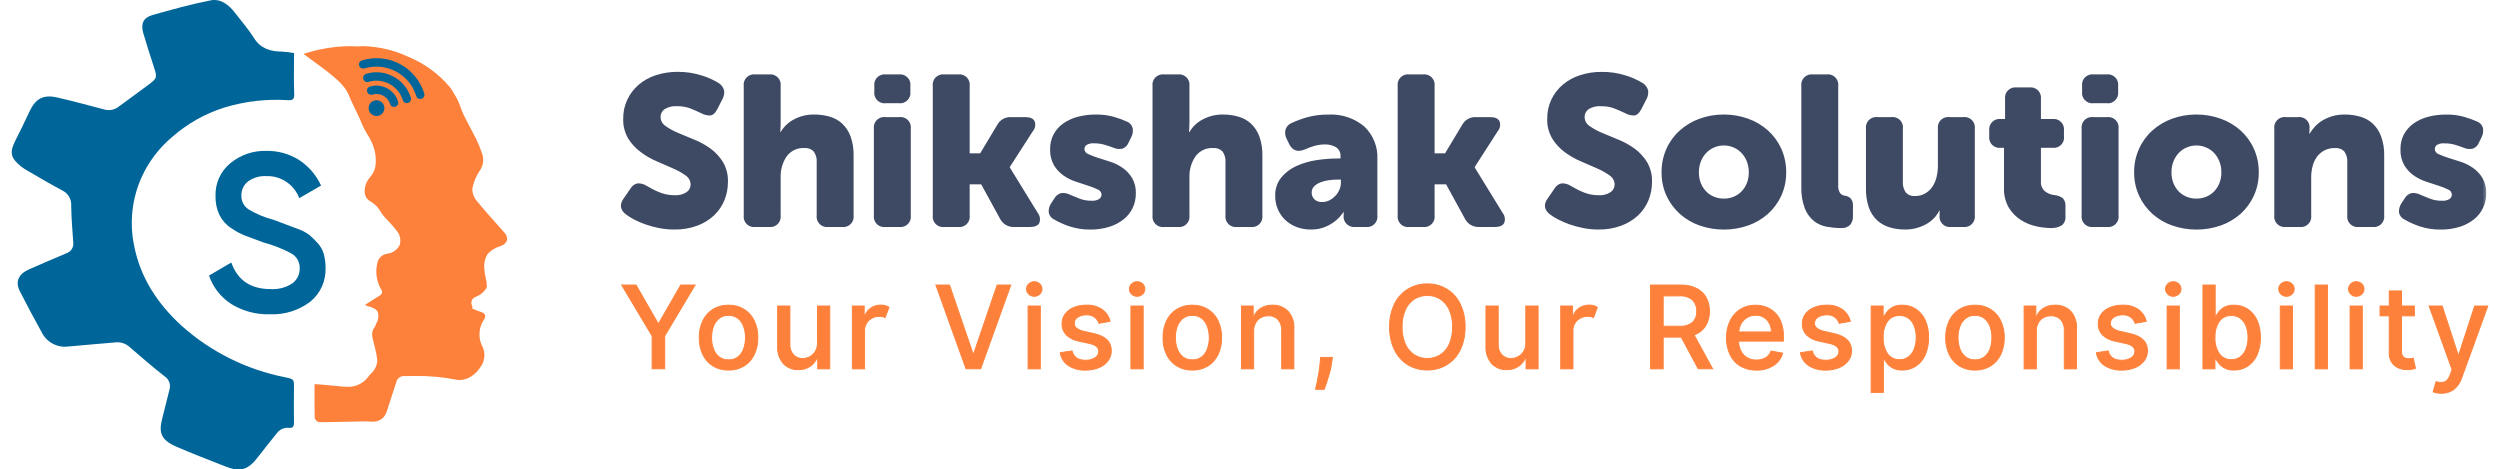 <?xml version="1.0" encoding="UTF-8"?>
<svg xmlns="http://www.w3.org/2000/svg" xmlns:xlink="http://www.w3.org/1999/xlink" width="213px" height="40px" viewBox="0 0 211 40" version="1.1">
<defs>
<filter id="alpha" filterUnits="objectBoundingBox" x="0%" y="0%" width="100%" height="100%">
  <feColorMatrix type="matrix" in="SourceGraphic" values="0 0 0 0 1 0 0 0 0 1 0 0 0 0 1 0 0 0 1 0"/>
</filter>
<mask id="mask0">
  <g filter="url(#alpha)">
<rect x="0" y="0" width="211" height="40" style="fill:rgb(0%,0%,0%);fill-opacity:0.91;stroke:none;"/>
  </g>
</mask>
<clipPath id="clip1">
  <rect x="0" y="0" width="211" height="40"/>
</clipPath>
<g id="surface5" clip-path="url(#clip1)">
<path style=" stroke:none;fill-rule:nonzero;fill:rgb(16.863%,21.569%,33.333%);fill-opacity:1;" d="M 52.332 18.266 C 52.238 18.195 52.152 18.113 52.078 18.02 C 52.004 17.93 51.953 17.824 51.922 17.711 C 51.891 17.59 51.891 17.461 51.922 17.34 C 51.969 17.176 52.047 17.02 52.148 16.887 L 52.715 16.07 C 52.84 15.84 53.059 15.68 53.312 15.625 C 53.59 15.609 53.863 15.68 54.094 15.832 L 54.484 16.051 C 54.637 16.137 54.812 16.223 55.012 16.312 C 55.227 16.41 55.449 16.484 55.676 16.543 C 55.934 16.605 56.195 16.633 56.457 16.633 C 56.828 16.66 57.195 16.57 57.504 16.367 C 57.715 16.223 57.84 15.98 57.84 15.723 C 57.836 15.41 57.676 15.121 57.414 14.949 C 57.082 14.711 56.727 14.512 56.348 14.352 C 55.926 14.164 55.465 13.961 54.969 13.75 C 54.477 13.543 54.016 13.277 53.59 12.957 C 53.164 12.645 52.805 12.25 52.523 11.805 C 52.223 11.289 52.074 10.699 52.098 10.105 C 52.09 9.543 52.211 8.984 52.453 8.477 C 52.684 7.992 53.016 7.559 53.426 7.211 C 53.855 6.848 54.355 6.574 54.895 6.402 C 55.488 6.211 56.109 6.117 56.73 6.121 C 57.441 6.113 58.145 6.223 58.82 6.441 C 59.32 6.59 59.797 6.809 60.242 7.086 C 60.469 7.227 60.633 7.453 60.695 7.715 C 60.727 7.969 60.676 8.227 60.551 8.449 L 60.113 9.301 C 59.93 9.652 59.723 9.832 59.484 9.84 C 59.23 9.84 58.977 9.773 58.75 9.648 C 58.449 9.504 58.137 9.367 57.816 9.238 C 57.457 9.105 57.078 9.043 56.699 9.047 C 56.316 9.016 55.934 9.105 55.605 9.312 C 55.402 9.465 55.281 9.703 55.281 9.957 C 55.281 10.273 55.441 10.566 55.707 10.738 C 56.039 10.973 56.395 11.168 56.766 11.32 C 57.191 11.504 57.652 11.695 58.148 11.895 C 58.641 12.09 59.102 12.348 59.531 12.656 C 59.957 12.965 60.316 13.355 60.594 13.801 C 60.895 14.316 61.043 14.906 61.02 15.5 C 61.023 16.035 60.922 16.562 60.723 17.055 C 60.523 17.543 60.223 17.984 59.84 18.348 C 59.426 18.734 58.938 19.035 58.402 19.23 C 57.781 19.457 57.121 19.566 56.461 19.555 C 56.016 19.559 55.574 19.516 55.141 19.43 C 54.746 19.352 54.355 19.246 53.977 19.113 C 53.645 18.996 53.324 18.859 53.012 18.695 C 52.773 18.57 52.547 18.43 52.332 18.266 Z M 62.367 7.34 C 62.328 7.066 62.418 6.785 62.617 6.59 C 62.812 6.395 63.09 6.301 63.367 6.34 L 64.512 6.34 C 64.785 6.301 65.066 6.395 65.262 6.59 C 65.457 6.785 65.551 7.066 65.512 7.34 L 65.512 10.449 C 65.512 10.57 65.508 10.68 65.504 10.777 C 65.496 10.871 65.492 10.957 65.492 11.031 C 65.48 11.102 65.477 11.176 65.477 11.25 L 65.512 11.25 C 65.785 10.781 66.191 10.402 66.676 10.156 C 67.195 9.887 67.777 9.75 68.363 9.758 C 68.812 9.754 69.262 9.816 69.691 9.938 C 70.086 10.051 70.453 10.254 70.754 10.531 C 71.07 10.832 71.312 11.203 71.465 11.613 C 71.652 12.145 71.742 12.703 71.727 13.266 L 71.727 18.34 C 71.766 18.613 71.676 18.891 71.477 19.09 C 71.281 19.285 71.004 19.379 70.727 19.34 L 69.582 19.34 C 69.309 19.379 69.031 19.285 68.832 19.09 C 68.637 18.891 68.543 18.613 68.582 18.34 L 68.582 13.848 C 68.613 13.512 68.523 13.18 68.328 12.902 C 68.125 12.695 67.836 12.59 67.547 12.613 C 66.949 12.574 66.371 12.844 66.02 13.328 C 65.664 13.859 65.488 14.484 65.512 15.121 L 65.512 18.34 C 65.551 18.613 65.457 18.891 65.262 19.09 C 65.062 19.285 64.785 19.379 64.512 19.34 L 63.367 19.34 C 63.09 19.379 62.812 19.285 62.617 19.09 C 62.418 18.891 62.328 18.613 62.367 18.34 Z M 74.492 8.793 C 74.215 8.836 73.938 8.742 73.742 8.543 C 73.543 8.348 73.453 8.07 73.492 7.793 L 73.492 7.34 C 73.453 7.066 73.543 6.785 73.742 6.59 C 73.938 6.395 74.215 6.301 74.492 6.34 L 75.562 6.34 C 75.84 6.301 76.117 6.395 76.312 6.59 C 76.512 6.785 76.602 7.066 76.562 7.34 L 76.562 7.793 C 76.602 8.07 76.512 8.348 76.312 8.543 C 76.117 8.742 75.84 8.836 75.562 8.793 Z M 73.453 10.977 C 73.414 10.699 73.508 10.422 73.703 10.227 C 73.902 10.031 74.18 9.938 74.453 9.977 L 75.602 9.977 C 75.875 9.938 76.152 10.031 76.352 10.227 C 76.547 10.422 76.641 10.699 76.598 10.977 L 76.598 18.34 C 76.641 18.613 76.547 18.891 76.352 19.09 C 76.152 19.285 75.875 19.379 75.602 19.34 L 74.453 19.34 C 74.18 19.379 73.902 19.285 73.703 19.09 C 73.508 18.891 73.414 18.613 73.453 18.34 Z M 78.473 7.34 C 78.434 7.066 78.523 6.785 78.723 6.59 C 78.918 6.395 79.195 6.301 79.473 6.34 L 80.617 6.34 C 80.891 6.301 81.172 6.395 81.367 6.59 C 81.562 6.785 81.656 7.066 81.617 7.34 L 81.617 13.066 L 82.508 13.066 L 83.961 10.648 C 84.191 10.215 84.652 9.949 85.145 9.977 L 86.344 9.977 C 86.758 9.977 87.023 10.09 87.145 10.32 C 87.258 10.609 87.203 10.941 87 11.176 L 85.035 14.23 L 85.035 14.266 L 87.418 18.141 C 87.609 18.383 87.66 18.711 87.547 19.004 C 87.426 19.227 87.156 19.34 86.746 19.34 L 85.383 19.34 C 84.883 19.352 84.422 19.078 84.199 18.629 L 82.598 15.703 L 81.617 15.703 L 81.617 18.34 C 81.656 18.613 81.562 18.891 81.367 19.09 C 81.168 19.285 80.891 19.379 80.617 19.34 L 79.473 19.34 C 79.195 19.379 78.918 19.285 78.723 19.09 C 78.523 18.891 78.434 18.613 78.473 18.34 Z M 88.816 18.703 C 88.57 18.59 88.398 18.367 88.352 18.102 C 88.328 17.824 88.402 17.551 88.559 17.32 L 88.832 16.902 C 88.961 16.676 89.172 16.512 89.422 16.449 C 89.699 16.422 89.973 16.48 90.215 16.613 C 90.445 16.707 90.703 16.816 90.996 16.93 C 91.316 17.051 91.656 17.109 91.996 17.102 C 92.227 17.125 92.461 17.07 92.66 16.949 C 92.777 16.863 92.848 16.727 92.852 16.578 C 92.84 16.379 92.711 16.207 92.523 16.141 C 92.262 16.016 91.992 15.91 91.715 15.824 C 91.395 15.719 91.043 15.605 90.66 15.477 C 90.285 15.355 89.93 15.176 89.605 14.949 C 89.277 14.719 89.004 14.422 88.797 14.078 C 88.566 13.664 88.453 13.195 88.469 12.723 C 88.461 12.277 88.562 11.836 88.77 11.441 C 88.969 11.07 89.25 10.754 89.598 10.512 C 89.973 10.254 90.391 10.062 90.832 9.949 C 91.332 9.82 91.844 9.754 92.359 9.758 C 92.883 9.75 93.406 9.816 93.914 9.957 C 94.289 10.066 94.656 10.199 95.012 10.359 C 95.258 10.453 95.441 10.664 95.504 10.922 C 95.547 11.188 95.504 11.465 95.375 11.703 L 95.156 12.141 C 95.07 12.387 94.875 12.578 94.629 12.668 C 94.359 12.723 94.082 12.691 93.832 12.574 C 93.613 12.492 93.371 12.41 93.102 12.332 C 92.82 12.25 92.523 12.211 92.23 12.211 C 91.996 12.188 91.762 12.238 91.559 12.359 C 91.453 12.441 91.395 12.57 91.395 12.703 C 91.402 12.898 91.535 13.07 91.723 13.129 C 91.984 13.25 92.254 13.355 92.531 13.441 C 92.852 13.543 93.203 13.656 93.586 13.777 C 93.961 13.895 94.316 14.07 94.637 14.293 C 94.961 14.52 95.238 14.812 95.445 15.148 C 95.68 15.555 95.793 16.016 95.773 16.484 C 95.777 16.906 95.688 17.32 95.512 17.703 C 95.332 18.082 95.07 18.414 94.746 18.676 C 94.383 18.965 93.973 19.184 93.527 19.32 C 93.008 19.484 92.465 19.562 91.918 19.559 C 91.297 19.57 90.676 19.473 90.082 19.273 C 89.645 19.125 89.219 18.934 88.816 18.703 Z M 97.195 7.34 C 97.156 7.066 97.246 6.785 97.445 6.59 C 97.641 6.395 97.918 6.301 98.195 6.34 L 99.34 6.34 C 99.613 6.301 99.891 6.395 100.09 6.59 C 100.285 6.785 100.379 7.066 100.34 7.34 L 100.34 10.449 C 100.34 10.57 100.336 10.68 100.328 10.777 C 100.324 10.871 100.32 10.957 100.32 11.031 C 100.309 11.102 100.305 11.176 100.301 11.25 L 100.34 11.25 C 100.613 10.781 101.016 10.402 101.504 10.16 C 102.023 9.887 102.605 9.75 103.191 9.758 C 103.641 9.754 104.09 9.816 104.52 9.941 C 104.914 10.051 105.277 10.254 105.582 10.531 C 105.898 10.832 106.141 11.203 106.293 11.613 C 106.48 12.145 106.57 12.703 106.555 13.266 L 106.555 18.34 C 106.594 18.613 106.504 18.891 106.305 19.09 C 106.109 19.285 105.832 19.379 105.555 19.34 L 104.41 19.34 C 104.137 19.379 103.855 19.285 103.66 19.09 C 103.465 18.891 103.371 18.613 103.41 18.34 L 103.41 13.848 C 103.441 13.512 103.352 13.18 103.156 12.902 C 102.953 12.695 102.664 12.59 102.375 12.613 C 101.777 12.574 101.199 12.844 100.848 13.332 C 100.496 13.859 100.316 14.484 100.34 15.121 L 100.34 18.34 C 100.379 18.613 100.285 18.891 100.09 19.09 C 99.895 19.285 99.617 19.379 99.34 19.34 L 98.195 19.34 C 97.922 19.379 97.645 19.285 97.445 19.09 C 97.25 18.891 97.156 18.613 97.195 18.34 Z M 107.648 16.703 C 107.625 16.141 107.801 15.586 108.148 15.141 C 108.492 14.719 108.93 14.383 109.43 14.156 C 109.973 13.91 110.547 13.738 111.137 13.648 C 111.73 13.555 112.332 13.504 112.938 13.504 L 113.211 13.504 L 113.211 13.34 C 113.242 13.016 113.086 12.703 112.809 12.531 C 112.523 12.375 112.207 12.297 111.883 12.305 C 111.582 12.305 111.281 12.348 110.992 12.43 C 110.719 12.512 110.449 12.605 110.191 12.723 C 109.574 12.988 109.125 12.844 108.844 12.285 L 108.625 11.832 C 108.5 11.594 108.461 11.32 108.52 11.059 C 108.594 10.805 108.781 10.594 109.027 10.488 C 109.457 10.289 109.898 10.125 110.352 9.996 C 110.945 9.832 111.559 9.754 112.172 9.762 C 113.281 9.699 114.375 10.059 115.23 10.77 C 116 11.496 116.41 12.523 116.352 13.578 L 116.352 18.34 C 116.391 18.613 116.297 18.891 116.102 19.09 C 115.902 19.285 115.625 19.379 115.352 19.34 L 114.48 19.34 C 114.203 19.375 113.922 19.277 113.727 19.078 C 113.527 18.879 113.438 18.598 113.48 18.32 L 113.48 18.121 C 113.48 18.102 113.484 18.082 113.5 18.066 L 113.461 18.066 C 113.277 18.348 113.051 18.598 112.789 18.812 C 112.527 19.023 112.23 19.199 111.918 19.328 C 111.531 19.488 111.117 19.562 110.699 19.555 C 110.277 19.562 109.859 19.488 109.465 19.34 C 109.105 19.203 108.777 19 108.5 18.738 C 108.23 18.48 108.02 18.172 107.871 17.828 C 107.719 17.473 107.645 17.09 107.648 16.703 Z M 110.754 16.41 C 110.754 16.621 110.832 16.824 110.98 16.977 C 111.16 17.145 111.402 17.23 111.645 17.211 C 111.867 17.215 112.086 17.16 112.281 17.059 C 112.473 16.957 112.645 16.824 112.793 16.668 C 112.934 16.512 113.047 16.332 113.129 16.141 C 113.203 15.953 113.246 15.758 113.246 15.559 L 113.246 15.301 L 112.953 15.301 C 112.703 15.305 112.449 15.32 112.199 15.355 C 111.957 15.391 111.719 15.449 111.492 15.539 C 111.293 15.613 111.117 15.727 110.965 15.875 C 110.824 16.016 110.75 16.211 110.754 16.41 Z M 118.082 7.34 C 118.043 7.066 118.133 6.785 118.332 6.59 C 118.527 6.395 118.805 6.301 119.082 6.34 L 120.227 6.34 C 120.5 6.301 120.777 6.395 120.977 6.59 C 121.172 6.785 121.266 7.066 121.227 7.34 L 121.227 13.066 L 122.117 13.066 L 123.57 10.648 C 123.801 10.215 124.262 9.949 124.754 9.977 L 125.953 9.977 C 126.367 9.977 126.633 10.09 126.754 10.32 C 126.867 10.609 126.812 10.941 126.609 11.176 L 124.645 14.23 L 124.645 14.266 L 127.027 18.141 C 127.219 18.383 127.27 18.711 127.152 19.004 C 127.031 19.227 126.766 19.34 126.355 19.34 L 124.992 19.34 C 124.492 19.352 124.031 19.078 123.809 18.629 L 122.207 15.703 L 121.227 15.703 L 121.227 18.34 C 121.266 18.613 121.172 18.891 120.977 19.09 C 120.781 19.285 120.504 19.379 120.227 19.34 L 119.082 19.34 C 118.805 19.379 118.527 19.285 118.332 19.09 C 118.137 18.891 118.043 18.613 118.082 18.34 Z M 131.059 18.266 C 130.965 18.195 130.879 18.113 130.805 18.02 C 130.73 17.93 130.68 17.824 130.648 17.711 C 130.621 17.59 130.621 17.461 130.648 17.34 C 130.695 17.176 130.773 17.02 130.879 16.887 L 131.441 16.07 C 131.566 15.84 131.785 15.68 132.039 15.625 C 132.316 15.609 132.59 15.68 132.82 15.832 L 133.215 16.051 C 133.363 16.137 133.539 16.223 133.742 16.312 C 133.953 16.41 134.176 16.484 134.402 16.543 C 134.66 16.605 134.922 16.633 135.188 16.633 C 135.555 16.66 135.922 16.57 136.23 16.367 C 136.441 16.223 136.566 15.98 136.566 15.723 C 136.562 15.41 136.402 15.121 136.141 14.949 C 135.809 14.711 135.453 14.512 135.078 14.352 C 134.652 14.164 134.191 13.965 133.695 13.75 C 133.203 13.543 132.742 13.277 132.312 12.961 C 131.891 12.645 131.527 12.254 131.25 11.805 C 130.949 11.293 130.801 10.703 130.824 10.105 C 130.816 9.543 130.938 8.988 131.176 8.48 C 131.41 7.992 131.738 7.562 132.148 7.215 C 132.582 6.852 133.082 6.578 133.621 6.406 C 134.215 6.215 134.836 6.117 135.457 6.125 C 136.168 6.117 136.875 6.223 137.551 6.441 C 138.047 6.594 138.523 6.809 138.969 7.086 C 139.195 7.227 139.359 7.453 139.422 7.715 C 139.453 7.969 139.402 8.227 139.277 8.449 L 138.84 9.305 C 138.656 9.656 138.449 9.832 138.211 9.84 C 137.957 9.84 137.703 9.773 137.477 9.648 C 137.176 9.504 136.863 9.367 136.543 9.242 C 136.184 9.105 135.805 9.043 135.422 9.051 C 135.043 9.016 134.656 9.109 134.332 9.312 C 134.129 9.465 134.008 9.703 134.008 9.957 C 134.008 10.273 134.168 10.57 134.434 10.738 C 134.766 10.973 135.121 11.168 135.496 11.32 C 135.922 11.504 136.383 11.695 136.879 11.895 C 137.371 12.09 137.832 12.348 138.262 12.656 C 138.684 12.965 139.047 13.355 139.324 13.801 C 139.625 14.316 139.773 14.906 139.75 15.5 C 139.754 16.035 139.652 16.562 139.453 17.055 C 139.254 17.543 138.953 17.984 138.57 18.348 C 138.156 18.734 137.668 19.031 137.133 19.227 C 136.512 19.457 135.852 19.566 135.188 19.555 C 134.746 19.555 134.305 19.516 133.871 19.426 C 133.477 19.348 133.086 19.242 132.707 19.109 C 132.375 18.992 132.055 18.855 131.742 18.691 C 131.504 18.57 131.273 18.426 131.059 18.266 Z M 140.566 14.684 C 140.559 13.988 140.699 13.301 140.984 12.668 C 141.25 12.074 141.637 11.547 142.121 11.113 C 142.613 10.676 143.184 10.336 143.801 10.113 C 144.461 9.875 145.156 9.754 145.855 9.758 C 146.566 9.754 147.27 9.871 147.938 10.113 C 148.559 10.332 149.133 10.672 149.629 11.113 C 150.109 11.547 150.496 12.074 150.766 12.668 C 151.047 13.301 151.191 13.988 151.184 14.684 C 151.191 15.371 151.047 16.051 150.766 16.676 C 150.496 17.262 150.109 17.789 149.629 18.223 C 149.137 18.656 148.566 18.996 147.945 19.211 C 147.281 19.445 146.578 19.562 145.875 19.559 C 145.168 19.562 144.469 19.445 143.801 19.211 C 143.18 18.996 142.609 18.656 142.121 18.223 C 141.641 17.789 141.254 17.262 140.984 16.676 C 140.699 16.051 140.559 15.371 140.566 14.684 Z M 143.746 14.684 C 143.742 15.008 143.801 15.324 143.918 15.625 C 144.027 15.887 144.184 16.125 144.383 16.328 C 144.574 16.52 144.805 16.668 145.055 16.77 C 145.316 16.871 145.594 16.926 145.871 16.922 C 146.152 16.926 146.43 16.871 146.688 16.77 C 146.941 16.668 147.168 16.52 147.359 16.328 C 147.562 16.125 147.719 15.887 147.824 15.625 C 147.945 15.324 148.004 15.008 147.996 14.684 C 148 14.359 147.941 14.039 147.824 13.738 C 147.719 13.469 147.562 13.223 147.359 13.016 C 147.168 12.82 146.941 12.664 146.688 12.559 C 146.43 12.449 146.152 12.391 145.871 12.395 C 145.59 12.391 145.312 12.449 145.055 12.559 C 144.805 12.664 144.574 12.82 144.383 13.016 C 144.184 13.223 144.027 13.469 143.918 13.738 C 143.801 14.039 143.742 14.359 143.746 14.684 Z M 152.473 7.34 C 152.434 7.066 152.523 6.789 152.723 6.59 C 152.918 6.395 153.195 6.301 153.473 6.34 L 154.617 6.34 C 154.895 6.301 155.172 6.395 155.367 6.59 C 155.562 6.789 155.656 7.066 155.617 7.34 L 155.617 15.738 C 155.59 15.988 155.645 16.234 155.773 16.449 C 155.867 16.562 155.996 16.641 156.145 16.668 C 156.344 16.68 156.527 16.766 156.672 16.902 C 156.816 17.074 156.891 17.297 156.871 17.52 L 156.871 18.41 C 156.887 18.68 156.801 18.945 156.637 19.156 C 156.426 19.359 156.141 19.457 155.855 19.43 C 155.449 19.43 155.043 19.391 154.645 19.32 C 154.246 19.25 153.875 19.086 153.555 18.84 C 153.207 18.555 152.938 18.184 152.773 17.766 C 152.551 17.164 152.449 16.527 152.473 15.887 Z M 157.98 10.977 C 157.941 10.703 158.035 10.422 158.23 10.227 C 158.43 10.031 158.707 9.938 158.98 9.977 L 160.129 9.977 C 160.402 9.938 160.68 10.031 160.879 10.227 C 161.074 10.422 161.168 10.703 161.125 10.977 L 161.125 15.465 C 161.098 15.801 161.188 16.137 161.383 16.41 C 161.574 16.613 161.848 16.723 162.125 16.703 C 162.434 16.711 162.738 16.641 163.008 16.492 C 163.254 16.355 163.465 16.164 163.625 15.93 C 163.797 15.684 163.918 15.406 163.988 15.113 C 164.07 14.789 164.109 14.457 164.109 14.121 L 164.109 10.977 C 164.07 10.699 164.16 10.422 164.359 10.227 C 164.555 10.031 164.832 9.938 165.109 9.977 L 166.254 9.977 C 166.527 9.938 166.805 10.031 167.004 10.227 C 167.199 10.422 167.293 10.699 167.254 10.977 L 167.254 18.34 C 167.293 18.613 167.199 18.891 167.004 19.09 C 166.805 19.285 166.527 19.379 166.254 19.34 L 165.234 19.34 C 164.961 19.375 164.688 19.281 164.496 19.082 C 164.301 18.887 164.211 18.609 164.254 18.34 L 164.254 18.027 C 164.254 17.996 164.258 17.965 164.273 17.938 L 164.234 17.938 C 163.977 18.449 163.562 18.867 163.051 19.129 C 162.516 19.414 161.914 19.562 161.309 19.555 C 160.867 19.559 160.43 19.496 160.008 19.375 C 159.613 19.258 159.25 19.059 158.945 18.785 C 158.625 18.484 158.379 18.113 158.234 17.703 C 158.051 17.168 157.965 16.609 157.98 16.047 Z M 169.742 12.594 L 169.469 12.594 C 169.195 12.629 168.922 12.535 168.727 12.34 C 168.535 12.145 168.445 11.867 168.484 11.594 L 168.484 11.141 C 168.445 10.863 168.539 10.586 168.734 10.391 C 168.934 10.191 169.211 10.102 169.484 10.141 L 169.832 10.141 L 169.832 8.449 C 169.793 8.176 169.883 7.895 170.082 7.699 C 170.277 7.504 170.555 7.41 170.832 7.449 L 171.887 7.449 C 172.16 7.41 172.438 7.504 172.637 7.699 C 172.832 7.895 172.926 8.176 172.887 8.449 L 172.887 10.141 L 173.848 10.141 C 174.125 10.102 174.402 10.191 174.598 10.391 C 174.797 10.586 174.887 10.863 174.848 11.141 L 174.848 11.594 C 174.891 11.867 174.801 12.145 174.609 12.34 C 174.414 12.535 174.141 12.629 173.867 12.594 L 172.887 12.594 L 172.887 15.43 C 172.855 15.754 172.98 16.074 173.223 16.293 C 173.441 16.465 173.703 16.578 173.977 16.613 C 174.254 16.629 174.523 16.723 174.75 16.883 C 174.926 17.082 175.008 17.348 174.977 17.613 L 174.977 18.43 C 175.012 18.727 174.887 19.023 174.652 19.211 C 174.355 19.375 174.023 19.449 173.688 19.43 C 173.285 19.422 172.883 19.371 172.488 19.281 C 172.031 19.184 171.594 19.004 171.195 18.754 C 170.777 18.492 170.422 18.133 170.16 17.711 C 169.863 17.195 169.715 16.605 169.742 16.012 Z M 177.395 8.793 C 177.117 8.836 176.84 8.742 176.645 8.543 C 176.445 8.348 176.355 8.07 176.395 7.793 L 176.395 7.34 C 176.355 7.066 176.445 6.785 176.645 6.59 C 176.84 6.395 177.117 6.301 177.395 6.34 L 178.465 6.34 C 178.742 6.301 179.02 6.395 179.215 6.59 C 179.414 6.785 179.504 7.066 179.465 7.34 L 179.465 7.793 C 179.504 8.07 179.414 8.348 179.215 8.543 C 179.02 8.742 178.742 8.836 178.465 8.793 Z M 176.355 10.977 C 176.316 10.699 176.41 10.422 176.605 10.227 C 176.805 10.031 177.082 9.938 177.355 9.977 L 178.5 9.977 C 178.777 9.938 179.055 10.031 179.25 10.227 C 179.449 10.422 179.543 10.699 179.5 10.977 L 179.5 18.34 C 179.543 18.613 179.449 18.891 179.25 19.09 C 179.055 19.285 178.777 19.379 178.5 19.34 L 177.355 19.34 C 177.082 19.379 176.805 19.285 176.605 19.09 C 176.41 18.891 176.316 18.613 176.355 18.34 Z M 180.828 14.684 C 180.82 13.988 180.965 13.301 181.25 12.668 C 181.516 12.074 181.902 11.547 182.387 11.113 C 182.879 10.676 183.449 10.336 184.066 10.113 C 184.727 9.875 185.422 9.754 186.121 9.758 C 186.832 9.754 187.535 9.871 188.203 10.113 C 188.824 10.332 189.398 10.672 189.895 11.113 C 190.375 11.547 190.762 12.074 191.027 12.668 C 191.312 13.301 191.457 13.988 191.445 14.684 C 191.457 15.371 191.312 16.051 191.027 16.676 C 190.762 17.262 190.375 17.789 189.895 18.223 C 189.402 18.656 188.832 18.996 188.211 19.211 C 187.547 19.445 186.844 19.562 186.141 19.559 C 185.434 19.562 184.734 19.445 184.066 19.211 C 183.445 18.996 182.875 18.656 182.387 18.223 C 181.906 17.789 181.52 17.262 181.25 16.676 C 180.965 16.051 180.82 15.371 180.832 14.684 Z M 184.008 14.684 C 184.004 15.008 184.062 15.324 184.184 15.625 C 184.289 15.887 184.445 16.125 184.645 16.328 C 184.836 16.52 185.066 16.668 185.32 16.77 C 185.578 16.871 185.855 16.926 186.133 16.922 C 186.414 16.926 186.691 16.871 186.949 16.77 C 187.203 16.668 187.43 16.52 187.625 16.328 C 187.824 16.125 187.98 15.887 188.086 15.625 C 188.207 15.324 188.266 15.008 188.258 14.684 C 188.266 14.359 188.207 14.039 188.086 13.738 C 187.98 13.469 187.824 13.223 187.625 13.016 C 187.434 12.82 187.203 12.664 186.949 12.559 C 186.691 12.449 186.414 12.391 186.133 12.395 C 185.855 12.391 185.578 12.449 185.32 12.559 C 185.066 12.664 184.836 12.82 184.645 13.016 C 184.445 13.223 184.289 13.469 184.184 13.738 C 184.062 14.039 184.008 14.359 184.012 14.684 Z M 192.77 10.977 C 192.73 10.703 192.824 10.422 193.02 10.227 C 193.219 10.031 193.496 9.938 193.77 9.977 L 194.789 9.977 C 195.062 9.941 195.336 10.035 195.531 10.23 C 195.723 10.43 195.812 10.703 195.77 10.977 L 195.77 11.141 C 195.77 11.164 195.766 11.188 195.762 11.211 C 195.754 11.238 195.754 11.262 195.754 11.285 L 195.754 11.375 L 195.789 11.375 C 195.91 11.176 196.051 10.988 196.207 10.812 C 196.387 10.609 196.594 10.438 196.824 10.293 C 197.09 10.133 197.375 10.004 197.668 9.914 C 198.027 9.805 198.398 9.754 198.77 9.758 C 199.219 9.754 199.664 9.816 200.098 9.941 C 200.492 10.051 200.855 10.254 201.16 10.531 C 201.477 10.832 201.719 11.203 201.867 11.613 C 202.059 12.145 202.148 12.703 202.133 13.266 L 202.133 18.34 C 202.172 18.613 202.078 18.891 201.883 19.09 C 201.688 19.285 201.406 19.379 201.133 19.34 L 199.988 19.34 C 199.711 19.379 199.434 19.285 199.238 19.09 C 199.039 18.891 198.949 18.613 198.988 18.34 L 198.988 13.848 C 199.016 13.512 198.926 13.18 198.734 12.902 C 198.527 12.695 198.242 12.59 197.953 12.613 C 197.637 12.605 197.324 12.672 197.043 12.812 C 196.793 12.941 196.574 13.129 196.406 13.355 C 196.23 13.598 196.105 13.867 196.035 14.156 C 195.953 14.465 195.914 14.785 195.914 15.102 L 195.914 18.34 C 195.953 18.613 195.863 18.891 195.664 19.09 C 195.469 19.285 195.191 19.379 194.914 19.34 L 193.77 19.34 C 193.496 19.379 193.219 19.285 193.02 19.09 C 192.824 18.891 192.73 18.613 192.77 18.34 Z M 203.859 18.703 C 203.617 18.59 203.441 18.367 203.395 18.102 C 203.375 17.824 203.449 17.551 203.605 17.32 L 203.879 16.902 C 204.004 16.676 204.219 16.512 204.473 16.449 C 204.746 16.422 205.02 16.48 205.262 16.613 C 205.492 16.707 205.754 16.812 206.043 16.93 C 206.363 17.051 206.703 17.109 207.043 17.102 C 207.277 17.125 207.508 17.07 207.707 16.949 C 207.824 16.863 207.895 16.727 207.898 16.578 C 207.887 16.379 207.758 16.207 207.57 16.141 C 207.309 16.016 207.039 15.91 206.762 15.824 C 206.441 15.719 206.09 15.605 205.707 15.477 C 205.332 15.355 204.977 15.176 204.652 14.949 C 204.324 14.719 204.051 14.422 203.844 14.078 C 203.613 13.664 203.5 13.195 203.52 12.723 C 203.508 12.277 203.613 11.836 203.816 11.441 C 204.02 11.074 204.301 10.754 204.645 10.516 C 205.02 10.254 205.441 10.062 205.883 9.949 C 206.379 9.82 206.895 9.758 207.41 9.762 C 207.934 9.75 208.457 9.816 208.961 9.961 C 209.336 10.07 209.707 10.203 210.062 10.359 C 210.309 10.457 210.492 10.668 210.551 10.922 C 210.598 11.191 210.551 11.465 210.426 11.707 L 210.207 12.141 C 210.121 12.387 209.926 12.582 209.68 12.668 C 209.41 12.727 209.129 12.691 208.879 12.578 C 208.664 12.492 208.418 12.41 208.152 12.332 C 207.867 12.25 207.574 12.211 207.281 12.215 C 207.047 12.188 206.809 12.238 206.605 12.359 C 206.504 12.445 206.445 12.57 206.445 12.707 C 206.453 12.902 206.582 13.07 206.77 13.133 C 207.035 13.254 207.305 13.355 207.578 13.441 C 207.902 13.543 208.254 13.656 208.633 13.777 C 209.008 13.895 209.363 14.07 209.688 14.297 C 210.012 14.523 210.289 14.812 210.496 15.148 C 210.73 15.555 210.844 16.02 210.824 16.488 C 210.828 16.906 210.738 17.324 210.559 17.703 C 210.383 18.082 210.121 18.414 209.797 18.676 C 209.434 18.965 209.02 19.184 208.578 19.324 C 208.059 19.484 207.516 19.566 206.969 19.559 C 206.344 19.57 205.723 19.477 205.133 19.277 C 204.691 19.125 204.266 18.934 203.863 18.703 Z M 203.859 18.703 "/>
</g>
</defs>
<g id="surface1">
<use xlink:href="#surface5" mask="url(#mask0)"/>
<path style="fill-rule:nonzero;fill:rgb(99.216%,50.588%,22.745%);fill-opacity:1;stroke-width:0.2;stroke-linecap:butt;stroke-linejoin:miter;stroke:rgb(99.216%,50.588%,22.745%);stroke-opacity:1;stroke-miterlimit:4;" d="M -551.695 -25.019 L -548.689 -25.019 L -544.124 -17.066 L -543.932 -17.066 L -539.357 -25.019 L -536.361 -25.019 L -542.707 -14.386 L -542.707 -7.524 L -545.339 -7.524 L -545.339 -14.386 Z M -529.384 -7.256 C -530.513 -7.228 -531.624 -7.524 -532.6 -8.099 C -533.519 -8.673 -534.265 -9.496 -534.734 -10.472 C -535.261 -11.582 -535.519 -12.798 -535.5 -14.023 C -535.529 -15.257 -535.261 -16.473 -534.734 -17.592 C -534.265 -18.569 -533.528 -19.392 -532.6 -19.966 C -531.624 -20.55 -530.513 -20.837 -529.374 -20.818 C -528.245 -20.837 -527.125 -20.55 -526.158 -19.966 C -525.23 -19.392 -524.493 -18.569 -524.024 -17.592 C -523.498 -16.473 -523.23 -15.257 -523.258 -14.023 C -523.239 -12.798 -523.498 -11.582 -524.024 -10.472 C -524.493 -9.496 -525.23 -8.673 -526.158 -8.099 C -527.135 -7.524 -528.245 -7.228 -529.384 -7.256 Z M -529.374 -9.4 C -528.657 -9.371 -527.958 -9.592 -527.384 -10.032 C -526.848 -10.472 -526.446 -11.056 -526.225 -11.716 C -525.967 -12.463 -525.833 -13.238 -525.843 -14.032 C -525.833 -14.817 -525.967 -15.602 -526.225 -16.348 C -526.446 -17.009 -526.848 -17.592 -527.384 -18.042 C -527.958 -18.482 -528.657 -18.712 -529.374 -18.683 C -530.092 -18.712 -530.791 -18.482 -531.365 -18.042 C -531.901 -17.592 -532.313 -17.009 -532.533 -16.348 C -532.801 -15.602 -532.925 -14.817 -532.916 -14.032 C -532.925 -13.238 -532.801 -12.463 -532.533 -11.716 C -532.313 -11.056 -531.901 -10.472 -531.365 -10.032 C -530.791 -9.592 -530.092 -9.371 -529.374 -9.4 Z M -510.806 -12.96 L -510.806 -20.645 L -508.241 -20.645 L -508.241 -7.515 L -510.758 -7.515 L -510.758 -9.793 L -510.892 -9.793 C -511.199 -9.084 -511.706 -8.481 -512.338 -8.041 C -513.075 -7.563 -513.936 -7.314 -514.817 -7.343 C -515.975 -7.304 -517.104 -7.764 -517.918 -8.596 C -518.789 -9.62 -519.219 -10.951 -519.124 -12.3 L -519.124 -20.645 L -516.568 -20.645 L -516.568 -12.606 C -516.606 -11.821 -516.338 -11.056 -515.822 -10.472 C -515.324 -9.936 -514.625 -9.649 -513.898 -9.678 C -513.4 -9.678 -512.902 -9.802 -512.462 -10.032 C -511.974 -10.281 -511.562 -10.654 -511.275 -11.123 C -510.94 -11.678 -510.777 -12.319 -510.806 -12.96 Z M -503.522 -7.524 L -503.522 -20.645 L -501.053 -20.645 L -501.053 -18.559 L -500.91 -18.559 C -500.689 -19.238 -500.249 -19.832 -499.646 -20.224 C -499.034 -20.636 -498.316 -20.846 -497.579 -20.837 C -497.253 -20.846 -496.928 -20.798 -496.612 -20.712 C -496.344 -20.636 -496.095 -20.511 -495.865 -20.358 L -496.689 -18.224 C -496.851 -18.31 -497.024 -18.368 -497.205 -18.415 C -497.426 -18.463 -497.646 -18.482 -497.875 -18.482 C -498.689 -18.502 -499.483 -18.205 -500.077 -17.65 C -500.661 -17.104 -500.986 -16.329 -500.967 -15.535 L -500.967 -7.515 Z M -483.231 -25.019 L -478.36 -10.769 L -478.159 -10.769 L -473.287 -25.019 L -470.435 -25.019 L -476.733 -7.524 L -479.786 -7.524 L -486.084 -25.019 Z M -466.826 -7.524 L -466.826 -20.645 L -464.271 -20.645 L -464.271 -7.515 Z M -465.534 -22.665 C -465.965 -22.665 -466.377 -22.818 -466.673 -23.114 C -466.98 -23.392 -467.152 -23.784 -467.152 -24.186 C -467.152 -24.598 -466.98 -24.99 -466.673 -25.268 C -466.377 -25.564 -465.965 -25.727 -465.534 -25.718 C -465.113 -25.727 -464.702 -25.564 -464.405 -25.268 C -464.089 -25 -463.917 -24.598 -463.926 -24.186 C -463.917 -23.775 -464.099 -23.392 -464.405 -23.114 C -464.702 -22.827 -465.113 -22.665 -465.534 -22.665 Z M -449.703 -17.439 L -452.02 -17.028 C -452.182 -17.497 -452.47 -17.908 -452.843 -18.234 C -453.35 -18.645 -454.001 -18.837 -454.642 -18.789 C -455.283 -18.808 -455.915 -18.645 -456.461 -18.31 C -456.911 -18.052 -457.188 -17.573 -457.179 -17.066 C -457.198 -16.654 -457.016 -16.253 -456.69 -16.004 C -456.221 -15.669 -455.685 -15.449 -455.121 -15.343 L -453.034 -14.865 C -450.641 -14.319 -449.445 -13.133 -449.445 -11.314 C -449.435 -10.558 -449.675 -9.821 -450.125 -9.218 C -450.613 -8.577 -451.264 -8.079 -452.01 -7.783 C -452.9 -7.419 -453.848 -7.237 -454.814 -7.256 C -456.078 -7.199 -457.332 -7.534 -458.413 -8.204 C -459.332 -8.826 -459.945 -9.793 -460.117 -10.893 L -457.648 -11.266 C -457.341 -9.965 -456.403 -9.314 -454.834 -9.314 C -454.125 -9.285 -453.427 -9.467 -452.824 -9.84 C -452.364 -10.108 -452.087 -10.596 -452.068 -11.132 C -452.068 -11.965 -452.69 -12.52 -453.924 -12.798 L -456.145 -13.286 C -457.169 -13.448 -458.107 -13.908 -458.863 -14.616 C -459.447 -15.238 -459.763 -16.071 -459.734 -16.932 C -459.753 -17.659 -459.524 -18.377 -459.083 -18.971 C -458.624 -19.573 -458.002 -20.042 -457.293 -20.329 C -456.461 -20.664 -455.571 -20.837 -454.671 -20.818 C -453.484 -20.885 -452.307 -20.559 -451.321 -19.889 C -450.507 -19.286 -449.933 -18.425 -449.703 -17.439 Z M -445.349 -7.524 L -445.349 -20.645 L -442.793 -20.645 L -442.793 -7.515 Z M -444.056 -22.665 C -444.478 -22.665 -444.889 -22.818 -445.195 -23.114 C -445.502 -23.392 -445.674 -23.784 -445.674 -24.186 C -445.674 -24.598 -445.502 -24.99 -445.195 -25.268 C -444.889 -25.564 -444.478 -25.727 -444.056 -25.718 C -443.635 -25.727 -443.224 -25.564 -442.917 -25.268 C -442.611 -25 -442.439 -24.598 -442.439 -24.186 C -442.439 -23.775 -442.611 -23.392 -442.917 -23.114 C -443.224 -22.827 -443.635 -22.665 -444.056 -22.665 Z M -432.533 -7.256 C -433.662 -7.228 -434.782 -7.524 -435.749 -8.099 C -436.677 -8.673 -437.414 -9.496 -437.893 -10.472 C -438.419 -11.582 -438.677 -12.798 -438.649 -14.023 C -438.677 -15.257 -438.419 -16.482 -437.893 -17.592 C -437.414 -18.569 -436.677 -19.401 -435.749 -19.966 C -434.782 -20.55 -433.662 -20.837 -432.533 -20.818 C -431.394 -20.837 -430.283 -20.55 -429.307 -19.966 C -428.388 -19.392 -427.642 -18.569 -427.173 -17.592 C -426.646 -16.482 -426.388 -15.257 -426.417 -14.023 C -426.388 -12.798 -426.646 -11.582 -427.173 -10.472 C -427.642 -9.496 -428.379 -8.673 -429.298 -8.099 C -430.274 -7.524 -431.394 -7.228 -432.523 -7.256 Z M -432.523 -9.4 C -431.805 -9.371 -431.106 -9.592 -430.532 -10.032 C -429.996 -10.472 -429.594 -11.056 -429.374 -11.716 C -429.116 -12.463 -428.982 -13.238 -428.991 -14.032 C -428.982 -14.817 -429.116 -15.602 -429.374 -16.348 C -429.594 -17.009 -429.996 -17.592 -430.532 -18.042 C -431.106 -18.482 -431.805 -18.712 -432.523 -18.683 C -433.241 -18.712 -433.949 -18.482 -434.514 -18.042 C -435.05 -17.592 -435.461 -17.009 -435.682 -16.348 C -435.95 -15.602 -436.074 -14.817 -436.064 -14.032 C -436.074 -13.238 -435.95 -12.463 -435.682 -11.716 C -435.461 -11.056 -435.05 -10.472 -434.514 -10.032 C -433.94 -9.592 -433.241 -9.371 -432.513 -9.4 Z M -419.717 -15.315 L -419.717 -7.515 L -422.272 -7.515 L -422.272 -20.645 L -419.822 -20.645 L -419.822 -18.502 L -419.659 -18.502 C -419.363 -19.191 -418.865 -19.774 -418.233 -20.176 C -417.496 -20.626 -416.644 -20.846 -415.783 -20.818 C -414.577 -20.865 -413.4 -20.406 -412.548 -19.554 C -411.658 -18.54 -411.217 -17.21 -411.323 -15.87 L -411.323 -7.515 L -413.869 -7.515 L -413.869 -15.563 C -413.821 -16.367 -414.089 -17.171 -414.615 -17.793 C -415.151 -18.348 -415.888 -18.645 -416.654 -18.597 C -417.477 -18.626 -418.271 -18.32 -418.855 -17.745 C -419.458 -17.085 -419.765 -16.205 -419.707 -15.315 Z M -403.273 -9.907 L -403.407 -8.979 C -403.493 -8.261 -403.637 -7.544 -403.828 -6.835 C -404.029 -6.098 -404.24 -5.409 -404.451 -4.768 C -404.671 -4.127 -404.843 -3.62 -404.987 -3.246 L -406.796 -3.246 C -406.719 -3.601 -406.614 -4.079 -406.48 -4.682 C -406.355 -5.275 -406.231 -5.945 -406.106 -6.692 C -405.982 -7.429 -405.886 -8.185 -405.819 -8.95 L -405.733 -9.907 Z M -375.574 -16.272 C -375.536 -14.606 -375.88 -12.96 -376.598 -11.458 C -377.22 -10.175 -378.197 -9.104 -379.412 -8.357 C -380.628 -7.63 -382.035 -7.256 -383.451 -7.276 C -384.877 -7.256 -386.275 -7.63 -387.5 -8.357 C -388.715 -9.104 -389.682 -10.185 -390.304 -11.458 C -391.022 -12.96 -391.376 -14.606 -391.328 -16.272 C -391.376 -17.937 -391.022 -19.583 -390.304 -21.086 C -389.682 -22.358 -388.706 -23.43 -387.5 -24.177 C -386.275 -24.904 -384.868 -25.287 -383.442 -25.258 C -382.025 -25.287 -380.618 -24.904 -379.403 -24.177 C -378.187 -23.43 -377.22 -22.358 -376.598 -21.086 C -375.88 -19.583 -375.526 -17.927 -375.574 -16.272 Z M -378.187 -16.272 C -378.149 -17.506 -378.388 -18.731 -378.876 -19.87 C -379.278 -20.77 -379.929 -21.545 -380.762 -22.09 C -381.566 -22.598 -382.504 -22.856 -383.461 -22.846 C -384.408 -22.856 -385.346 -22.598 -386.16 -22.09 C -386.983 -21.545 -387.644 -20.77 -388.036 -19.87 C -388.524 -18.731 -388.763 -17.506 -388.725 -16.272 C -388.763 -15.028 -388.524 -13.803 -388.036 -12.664 C -387.644 -11.754 -386.983 -10.989 -386.16 -10.443 C -385.346 -9.936 -384.408 -9.668 -383.461 -9.687 C -382.504 -9.668 -381.566 -9.936 -380.762 -10.443 C -379.929 -10.989 -379.278 -11.754 -378.876 -12.664 C -378.388 -13.803 -378.149 -15.028 -378.187 -16.272 Z M -362.892 -12.96 L -362.892 -20.645 L -360.327 -20.645 L -360.327 -7.515 L -362.835 -7.515 L -362.835 -9.793 L -362.978 -9.793 C -363.285 -9.084 -363.782 -8.481 -364.424 -8.041 C -365.151 -7.563 -366.022 -7.314 -366.893 -7.343 C -368.061 -7.304 -369.19 -7.764 -369.994 -8.596 C -370.875 -9.62 -371.305 -10.951 -371.21 -12.3 L -371.21 -20.645 L -368.654 -20.645 L -368.654 -12.606 C -368.692 -11.821 -368.424 -11.056 -367.908 -10.472 C -367.41 -9.936 -366.702 -9.649 -365.974 -9.678 C -365.477 -9.678 -364.988 -9.802 -364.548 -10.032 C -364.06 -10.281 -363.648 -10.654 -363.361 -11.123 C -363.017 -11.678 -362.854 -12.319 -362.883 -12.96 Z M -355.599 -7.515 L -355.599 -20.645 L -353.13 -20.645 L -353.13 -18.559 L -352.996 -18.559 C -352.775 -19.238 -352.326 -19.832 -351.732 -20.224 C -351.12 -20.636 -350.402 -20.846 -349.665 -20.837 C -349.339 -20.846 -349.014 -20.798 -348.698 -20.712 C -348.43 -20.636 -348.181 -20.511 -347.952 -20.358 L -348.765 -18.224 C -348.928 -18.31 -349.11 -18.368 -349.292 -18.415 C -349.502 -18.463 -349.732 -18.482 -349.952 -18.482 C -350.775 -18.502 -351.57 -18.205 -352.163 -17.65 C -352.747 -17.104 -353.072 -16.329 -353.043 -15.535 L -353.043 -7.515 Z M -336.839 -7.515 L -336.839 -25.019 L -330.599 -25.019 C -329.441 -25.057 -328.283 -24.818 -327.23 -24.32 C -326.378 -23.89 -325.67 -23.22 -325.21 -22.387 C -324.751 -21.507 -324.521 -20.53 -324.54 -19.535 C -324.521 -18.463 -324.799 -17.411 -325.344 -16.492 C -325.909 -15.602 -326.761 -14.941 -327.756 -14.606 L -323.88 -7.524 L -326.885 -7.524 L -330.436 -14.147 L -334.198 -14.147 L -334.198 -7.524 Z M -334.198 -16.415 L -330.848 -16.415 C -329.852 -16.32 -328.847 -16.616 -328.063 -17.229 C -327.46 -17.841 -327.153 -18.683 -327.201 -19.535 C -327.153 -20.406 -327.469 -21.248 -328.063 -21.889 C -328.847 -22.54 -329.862 -22.846 -330.886 -22.751 L -334.198 -22.751 Z M -314.739 -7.256 C -315.907 -7.218 -317.056 -7.515 -318.07 -8.089 C -318.999 -8.644 -319.755 -9.467 -320.224 -10.443 C -320.75 -11.554 -321.009 -12.769 -320.98 -13.994 C -321.009 -15.219 -320.75 -16.434 -320.224 -17.545 C -319.755 -18.53 -319.027 -19.363 -318.108 -19.947 C -317.151 -20.54 -316.041 -20.837 -314.912 -20.808 C -313.935 -20.818 -312.969 -20.588 -312.098 -20.148 C -311.188 -19.679 -310.432 -18.942 -309.935 -18.042 C -309.332 -16.855 -309.045 -15.544 -309.102 -14.214 L -309.102 -13.314 L -318.434 -13.314 C -318.472 -12.233 -318.089 -11.19 -317.371 -10.386 C -316.663 -9.687 -315.697 -9.324 -314.701 -9.362 C -314.041 -9.352 -313.39 -9.505 -312.816 -9.831 C -312.28 -10.156 -311.878 -10.644 -311.677 -11.238 L -309.255 -10.797 C -309.542 -9.735 -310.212 -8.826 -311.141 -8.223 C -312.213 -7.544 -313.466 -7.209 -314.73 -7.256 Z M -318.424 -15.229 L -311.61 -15.229 C -311.581 -16.138 -311.906 -17.028 -312.519 -17.717 C -313.122 -18.377 -314.002 -18.741 -314.902 -18.703 C -315.534 -18.712 -316.166 -18.549 -316.701 -18.214 C -317.218 -17.908 -317.639 -17.468 -317.927 -16.942 C -318.223 -16.415 -318.396 -15.831 -318.424 -15.229 Z M -295.128 -17.439 L -297.444 -17.028 C -297.607 -17.497 -297.894 -17.908 -298.267 -18.234 C -298.775 -18.645 -299.416 -18.837 -300.067 -18.789 C -300.708 -18.808 -301.34 -18.645 -301.885 -18.301 C -302.325 -18.052 -302.603 -17.573 -302.603 -17.066 C -302.622 -16.654 -302.44 -16.253 -302.115 -16.004 C -301.646 -15.669 -301.1 -15.449 -300.536 -15.343 L -298.459 -14.865 C -296.066 -14.319 -294.869 -13.133 -294.869 -11.314 C -294.85 -10.558 -295.09 -9.821 -295.549 -9.218 C -296.037 -8.577 -296.688 -8.079 -297.435 -7.783 C -298.325 -7.419 -299.272 -7.237 -300.229 -7.256 C -301.502 -7.199 -302.756 -7.534 -303.838 -8.204 C -304.747 -8.826 -305.369 -9.793 -305.541 -10.893 L -303.072 -11.266 C -302.766 -9.965 -301.828 -9.314 -300.249 -9.314 C -299.55 -9.285 -298.842 -9.467 -298.248 -9.84 C -297.789 -10.108 -297.502 -10.596 -297.492 -11.132 C -297.492 -11.965 -298.114 -12.52 -299.349 -12.798 L -301.569 -13.286 C -302.584 -13.448 -303.531 -13.908 -304.288 -14.616 C -304.871 -15.238 -305.187 -16.071 -305.159 -16.932 C -305.168 -17.659 -304.938 -18.377 -304.508 -18.971 C -304.039 -19.573 -303.426 -20.042 -302.708 -20.329 C -301.885 -20.664 -300.986 -20.837 -300.086 -20.818 C -298.899 -20.885 -297.722 -20.559 -296.745 -19.889 C -295.932 -19.286 -295.358 -18.425 -295.118 -17.439 Z M -290.773 -2.596 L -290.773 -20.645 L -288.275 -20.645 L -288.275 -18.511 L -288.064 -18.511 C -287.863 -18.846 -287.653 -19.162 -287.414 -19.459 C -287.098 -19.851 -286.705 -20.176 -286.255 -20.406 C -285.643 -20.703 -284.973 -20.846 -284.293 -20.818 C -283.288 -20.827 -282.302 -20.55 -281.46 -20.014 C -280.599 -19.439 -279.919 -18.636 -279.498 -17.698 C -278.991 -16.549 -278.752 -15.305 -278.78 -14.061 C -278.752 -12.807 -278.991 -11.563 -279.489 -10.415 C -279.9 -9.467 -280.58 -8.654 -281.441 -8.079 C -282.283 -7.534 -283.26 -7.247 -284.265 -7.266 C -284.935 -7.237 -285.605 -7.371 -286.217 -7.668 C -286.667 -7.898 -287.069 -8.213 -287.394 -8.606 C -287.643 -8.903 -287.863 -9.228 -288.055 -9.563 L -288.217 -9.563 L -288.217 -2.596 Z M -288.265 -14.08 C -288.323 -12.903 -288.016 -11.726 -287.385 -10.73 C -286.82 -9.888 -285.853 -9.4 -284.839 -9.438 C -284.15 -9.419 -283.47 -9.63 -282.925 -10.051 C -282.389 -10.491 -281.987 -11.065 -281.757 -11.716 C -281.489 -12.472 -281.355 -13.276 -281.364 -14.08 C -281.355 -14.874 -281.489 -15.669 -281.757 -16.415 C -281.977 -17.056 -282.379 -17.621 -282.915 -18.052 C -283.47 -18.463 -284.15 -18.674 -284.848 -18.645 C -285.853 -18.703 -286.82 -18.224 -287.394 -17.391 C -288.016 -16.406 -288.323 -15.248 -288.256 -14.08 Z M -269.094 -7.256 C -270.224 -7.228 -271.343 -7.524 -272.32 -8.099 C -273.238 -8.673 -273.985 -9.496 -274.454 -10.472 C -274.98 -11.582 -275.239 -12.798 -275.21 -14.023 C -275.239 -15.257 -274.98 -16.482 -274.454 -17.592 C -273.985 -18.569 -273.238 -19.401 -272.32 -19.966 C -271.343 -20.55 -270.224 -20.837 -269.094 -20.818 C -267.965 -20.837 -266.845 -20.55 -265.869 -19.966 C -264.95 -19.392 -264.213 -18.569 -263.734 -17.592 C -263.208 -16.482 -262.949 -15.257 -262.978 -14.023 C -262.949 -12.798 -263.208 -11.582 -263.734 -10.472 C -264.203 -9.496 -264.94 -8.673 -265.859 -8.099 C -266.835 -7.524 -267.955 -7.228 -269.085 -7.256 Z M -269.085 -9.4 C -268.367 -9.371 -267.668 -9.592 -267.103 -10.032 C -266.567 -10.472 -266.165 -11.056 -265.936 -11.716 C -265.677 -12.463 -265.553 -13.238 -265.562 -14.032 C -265.553 -14.817 -265.677 -15.602 -265.936 -16.348 C -266.165 -17.009 -266.567 -17.592 -267.103 -18.042 C -267.668 -18.482 -268.367 -18.712 -269.085 -18.683 C -269.802 -18.712 -270.511 -18.482 -271.075 -18.042 C -271.621 -17.592 -272.023 -17.009 -272.253 -16.348 C -272.511 -15.602 -272.645 -14.817 -272.636 -14.032 C -272.645 -13.238 -272.511 -12.463 -272.253 -11.716 C -272.023 -11.056 -271.621 -10.472 -271.075 -10.032 C -270.511 -9.592 -269.802 -9.371 -269.075 -9.4 Z M -256.278 -15.315 L -256.278 -7.515 L -258.834 -7.515 L -258.834 -20.645 L -256.384 -20.645 L -256.384 -18.502 L -256.221 -18.502 C -255.924 -19.191 -255.426 -19.774 -254.795 -20.176 C -254.058 -20.626 -253.206 -20.846 -252.354 -20.818 C -251.139 -20.865 -249.961 -20.406 -249.109 -19.554 C -248.229 -18.54 -247.789 -17.21 -247.884 -15.87 L -247.884 -7.515 L -250.44 -7.515 L -250.44 -15.563 C -250.392 -16.367 -250.65 -17.171 -251.177 -17.793 C -251.713 -18.348 -252.459 -18.645 -253.225 -18.597 C -254.039 -18.626 -254.843 -18.32 -255.426 -17.745 C -256.029 -17.085 -256.336 -16.205 -256.269 -15.315 Z M -233.326 -17.439 L -235.643 -17.028 C -235.815 -17.497 -236.093 -17.908 -236.466 -18.234 C -236.983 -18.645 -237.624 -18.837 -238.275 -18.789 C -238.906 -18.808 -239.538 -18.645 -240.084 -18.301 C -240.534 -18.052 -240.811 -17.573 -240.811 -17.066 C -240.83 -16.645 -240.639 -16.253 -240.313 -16.004 C -239.844 -15.669 -239.308 -15.449 -238.744 -15.343 L -236.657 -14.865 C -234.264 -14.319 -233.068 -13.133 -233.068 -11.314 C -233.058 -10.558 -233.298 -9.821 -233.748 -9.218 C -234.236 -8.577 -234.887 -8.079 -235.633 -7.783 C -236.523 -7.419 -237.471 -7.237 -238.437 -7.256 C -239.701 -7.199 -240.955 -7.534 -242.036 -8.204 C -242.955 -8.826 -243.568 -9.793 -243.74 -10.893 L -241.271 -11.266 C -240.964 -9.965 -240.026 -9.314 -238.457 -9.314 C -237.748 -9.285 -237.05 -9.467 -236.447 -9.84 C -235.987 -10.108 -235.71 -10.596 -235.691 -11.132 C -235.691 -11.965 -236.313 -12.52 -237.547 -12.798 L -239.768 -13.286 C -240.792 -13.448 -241.73 -13.908 -242.486 -14.616 C -243.07 -15.238 -243.386 -16.071 -243.357 -16.932 C -243.376 -17.659 -243.147 -18.377 -242.706 -18.971 C -242.247 -19.573 -241.625 -20.042 -240.916 -20.329 C -240.084 -20.664 -239.194 -20.837 -238.294 -20.818 C -237.107 -20.885 -235.93 -20.559 -234.944 -19.889 C -234.13 -19.286 -233.556 -18.425 -233.326 -17.439 Z M -228.972 -7.515 L -228.972 -20.645 L -226.416 -20.645 L -226.416 -7.515 Z M -227.679 -22.665 C -228.11 -22.655 -228.522 -22.818 -228.828 -23.114 C -229.125 -23.392 -229.297 -23.775 -229.297 -24.186 C -229.307 -24.598 -229.134 -24.99 -228.828 -25.268 C -228.522 -25.564 -228.11 -25.727 -227.679 -25.718 C -227.258 -25.727 -226.847 -25.564 -226.55 -25.268 C -226.244 -24.99 -226.062 -24.598 -226.071 -24.186 C -226.062 -23.775 -226.244 -23.392 -226.55 -23.114 C -226.847 -22.827 -227.258 -22.665 -227.679 -22.665 Z M -221.487 -7.515 L -221.487 -25.019 L -218.931 -25.019 L -218.931 -18.521 L -218.778 -18.521 C -218.577 -18.846 -218.367 -19.162 -218.127 -19.468 C -217.811 -19.861 -217.419 -20.176 -216.969 -20.416 C -216.357 -20.703 -215.677 -20.846 -214.998 -20.818 C -214.002 -20.827 -213.016 -20.55 -212.164 -20.014 C -211.313 -19.439 -210.633 -18.636 -210.202 -17.698 C -209.705 -16.549 -209.456 -15.305 -209.484 -14.061 C -209.456 -12.807 -209.695 -11.563 -210.202 -10.415 C -210.614 -9.467 -211.284 -8.654 -212.145 -8.079 C -212.988 -7.534 -213.973 -7.247 -214.978 -7.266 C -215.648 -7.237 -216.318 -7.371 -216.921 -7.668 C -217.371 -7.898 -217.773 -8.213 -218.099 -8.596 C -218.347 -8.903 -218.568 -9.218 -218.759 -9.553 L -218.979 -9.553 L -218.979 -7.515 Z M -218.979 -14.08 C -219.037 -12.903 -218.73 -11.726 -218.099 -10.73 C -217.534 -9.888 -216.567 -9.4 -215.553 -9.438 C -214.864 -9.419 -214.194 -9.63 -213.638 -10.051 C -213.102 -10.491 -212.7 -11.065 -212.471 -11.716 C -212.203 -12.472 -212.069 -13.276 -212.078 -14.08 C -212.069 -14.874 -212.203 -15.669 -212.471 -16.415 C -212.691 -17.056 -213.093 -17.621 -213.629 -18.052 C -214.184 -18.463 -214.864 -18.674 -215.562 -18.645 C -216.567 -18.703 -217.534 -18.224 -218.108 -17.391 C -218.73 -16.406 -219.027 -15.248 -218.97 -14.08 Z M -205.34 -7.515 L -205.34 -20.645 L -202.785 -20.645 L -202.785 -7.515 Z M -204.048 -22.665 C -204.469 -22.655 -204.881 -22.818 -205.187 -23.114 C -205.493 -23.392 -205.666 -23.775 -205.666 -24.186 C -205.666 -24.598 -205.493 -24.99 -205.187 -25.268 C -204.881 -25.564 -204.469 -25.727 -204.048 -25.718 C -203.627 -25.727 -203.215 -25.564 -202.909 -25.268 C -202.603 -24.99 -202.43 -24.598 -202.43 -24.186 C -202.43 -23.775 -202.603 -23.392 -202.909 -23.114 C -203.215 -22.827 -203.617 -22.665 -204.038 -22.665 Z M -195.491 -25.019 L -195.491 -7.515 L -198.047 -7.515 L -198.047 -25.019 Z M -190.763 -7.515 L -190.763 -20.645 L -188.208 -20.645 L -188.208 -7.515 Z M -189.471 -22.665 C -189.892 -22.655 -190.304 -22.818 -190.61 -23.114 C -190.916 -23.382 -191.089 -23.775 -191.089 -24.186 C -191.089 -24.598 -190.916 -24.99 -190.61 -25.268 C -190.304 -25.564 -189.892 -25.727 -189.471 -25.718 C -189.05 -25.727 -188.638 -25.564 -188.332 -25.268 C -188.026 -24.99 -187.853 -24.598 -187.853 -24.186 C -187.853 -23.775 -188.026 -23.382 -188.332 -23.114 C -188.638 -22.827 -189.04 -22.665 -189.461 -22.665 Z M -177.344 -20.636 L -177.344 -18.588 L -180.034 -18.588 L -180.034 -11.372 C -180.034 -10.635 -179.881 -10.156 -179.565 -9.936 C -179.239 -9.726 -178.857 -9.611 -178.464 -9.62 C -178.282 -9.62 -178.1 -9.63 -177.928 -9.659 L -177.564 -9.735 L -177.105 -7.62 C -177.316 -7.544 -177.526 -7.486 -177.746 -7.448 C -178.081 -7.381 -178.426 -7.343 -178.761 -7.343 C -179.412 -7.333 -180.053 -7.448 -180.646 -7.706 C -181.221 -7.946 -181.709 -8.347 -182.053 -8.864 C -182.436 -9.458 -182.618 -10.147 -182.589 -10.845 L -182.589 -18.588 L -184.504 -18.588 L -184.504 -20.636 L -182.58 -20.636 L -182.58 -23.784 L -180.024 -23.784 L -180.024 -20.636 Z M -171.707 -2.414 C -172.061 -2.414 -172.415 -2.443 -172.76 -2.519 C -172.98 -2.557 -173.2 -2.624 -173.42 -2.72 L -172.798 -4.835 C -172.224 -4.644 -171.611 -4.634 -171.027 -4.787 C -170.558 -4.95 -170.156 -5.457 -169.84 -6.309 L -169.458 -7.343 L -174.262 -20.645 L -171.525 -20.645 L -168.204 -10.453 L -168.07 -10.453 L -164.739 -20.645 L -162.002 -20.645 L -167.467 -5.601 C -167.773 -4.682 -168.328 -3.869 -169.065 -3.246 C -169.821 -2.682 -170.75 -2.385 -171.697 -2.423 Z M -171.707 -2.414 " transform="matrix(0.408,0,0,0.408,277.058,34.493)"/>
<path style=" stroke:none;fill-rule:nonzero;fill:rgb(0%,39.608%,60%);fill-opacity:1;" d="M 24.051 4.52 C 24.051 5.781 24.023 6.902 24.066 8.02 C 24.082 8.461 23.938 8.555 23.547 8.535 C 21.703 8.414 19.852 8.629 18.086 9.172 C 16.465 9.688 14.965 10.531 13.688 11.652 C 12.559 12.598 11.656 13.785 11.051 15.129 C 10.25 16.93 10.027 18.934 10.414 20.863 C 10.941 23.645 12.414 25.863 14.453 27.738 C 16.957 29.98 20.02 31.508 23.32 32.148 C 24.062 32.312 24.055 32.312 24.047 33.105 C 24.035 34.07 24.031 35.031 24.047 35.996 C 24.051 36.32 23.969 36.488 23.609 36.453 C 23.191 36.41 22.789 36.605 22.555 36.953 C 22.043 37.605 21.508 38.242 21.004 38.906 C 20.145 40.043 19.488 40.25 18.184 39.734 C 16.805 39.191 15.418 38.656 14.055 38.07 C 12.68 37.477 12.527 36.844 12.812 35.695 C 13.016 34.875 13.219 34.051 13.43 33.23 C 13.578 32.781 13.402 32.293 13.004 32.047 C 11.992 31.25 11.012 30.414 10.043 29.566 C 9.715 29.266 9.273 29.121 8.836 29.172 C 7.504 29.293 6.176 29.391 4.848 29.52 C 3.895 29.656 2.961 29.16 2.543 28.293 C 1.906 27.152 1.297 26 0.703 24.836 C 0.27 23.996 0.57 23.336 1.516 22.93 C 2.562 22.477 3.605 22.016 4.66 21.578 C 5.062 21.445 5.309 21.039 5.238 20.621 C 5.164 19.602 5.086 18.578 5.066 17.555 C 5.113 16.992 4.805 16.461 4.293 16.219 C 3.297 15.695 2.332 15.113 1.355 14.551 C 1.156 14.441 0.965 14.316 0.785 14.176 C -0.117 13.445 -0.203 12.965 0.328 11.938 C 0.734 11.137 1.129 10.332 1.504 9.516 C 2.02 8.414 2.672 8.035 3.848 8.301 C 5.195 8.605 6.535 8.973 7.875 9.324 C 8.301 9.453 8.766 9.363 9.117 9.082 C 9.969 8.449 10.832 7.836 11.68 7.199 C 12.395 6.66 12.398 6.59 12.113 5.715 C 11.801 4.754 11.492 3.793 11.207 2.824 C 10.977 2.039 11.207 1.504 11.977 1.285 C 13.621 0.82 15.273 0.359 16.949 0.031 C 17.781 -0.133 18.477 0.387 18.992 1.055 C 19.551 1.777 20.156 2.473 20.641 3.242 C 21.211 4.148 22.031 4.383 23.008 4.395 C 23.355 4.414 23.703 4.457 24.047 4.52 "/>
<path style=" stroke:none;fill-rule:nonzero;fill:rgb(99.216%,50.588%,22.745%);fill-opacity:1;" d="M 26.664 35.969 C 26.477 35.969 26.309 35.965 26.148 35.957 C 25.984 35.902 25.855 35.77 25.812 35.602 C 25.793 34.898 25.797 34.207 25.797 33.473 C 25.797 33.258 25.797 32.988 25.797 32.73 C 25.852 32.734 25.91 32.738 25.969 32.738 L 25.988 32.738 C 26.098 32.746 26.219 32.75 26.344 32.762 C 26.668 32.789 27.004 32.824 27.301 32.852 L 27.34 32.855 C 27.637 32.887 27.945 32.914 28.25 32.941 C 28.363 32.953 28.473 32.957 28.574 32.957 C 29.277 32.992 29.949 32.672 30.371 32.105 C 30.445 32.012 30.523 31.918 30.602 31.828 L 30.605 31.828 C 30.941 31.539 31.137 31.121 31.145 30.68 C 31.098 30.277 31.023 29.883 30.914 29.496 C 30.895 29.422 30.875 29.344 30.855 29.266 C 30.844 29.219 30.832 29.172 30.82 29.121 L 30.82 29.117 C 30.707 28.691 30.598 28.285 30.914 27.879 C 30.957 27.816 30.992 27.746 31.016 27.676 C 31.027 27.641 31.039 27.602 31.055 27.566 C 31.242 27.273 31.289 26.91 31.184 26.578 C 31.07 26.348 30.797 26.191 30.301 26.078 C 30.25 26.062 30.199 26.039 30.152 26.004 L 30.102 25.973 C 30.242 25.887 30.375 25.797 30.527 25.699 C 30.785 25.535 31.031 25.375 31.285 25.223 C 31.445 25.129 31.52 25.051 31.543 24.957 C 31.559 24.832 31.523 24.703 31.445 24.605 C 31.082 23.953 30.973 23.195 31.137 22.469 C 31.199 22.016 31.559 21.66 32.016 21.613 C 32.465 21.559 32.855 21.277 33.055 20.871 C 33.18 20.453 33.086 19.996 32.801 19.664 C 32.598 19.391 32.371 19.133 32.133 18.887 C 31.988 18.738 31.844 18.582 31.707 18.426 C 31.598 18.293 31.5 18.156 31.41 18.012 C 31.211 17.66 30.922 17.367 30.57 17.164 C 30.316 17.035 30.137 16.793 30.086 16.512 C 30.023 15.992 30.188 15.469 30.543 15.082 C 31.02 14.508 31.066 13.977 30.988 13.195 C 30.895 12.574 30.66 11.988 30.309 11.469 C 30.121 11.168 29.957 10.848 29.816 10.52 C 29.66 10.109 29.461 9.703 29.27 9.312 C 29.086 8.941 28.898 8.559 28.746 8.172 C 28.648 7.922 28.516 7.691 28.355 7.477 C 28.227 7.309 28.086 7.148 27.934 7 C 27.93 7 27.93 6.996 27.93 6.992 C 27.762 6.824 27.582 6.668 27.41 6.523 C 26.855 6.051 26.277 5.629 25.66 5.184 L 25.656 5.18 C 25.41 5 25.133 4.797 24.859 4.594 C 26.125 4.176 27.445 3.953 28.777 3.934 C 28.941 3.934 29.109 3.938 29.273 3.945 C 29.336 3.953 29.395 3.953 29.461 3.957 L 29.473 3.957 C 29.574 3.945 29.68 3.938 29.785 3.934 C 29.797 3.934 29.812 3.934 29.824 3.934 C 29.84 3.934 29.852 3.934 29.867 3.934 C 29.918 3.934 29.961 3.934 30.004 3.934 C 31.32 3.977 32.613 4.285 33.809 4.848 C 35.164 5.406 36.367 6.285 37.316 7.41 C 37.32 7.414 37.324 7.422 37.328 7.426 L 37.332 7.434 C 37.348 7.457 37.367 7.477 37.387 7.496 C 37.41 7.539 37.441 7.582 37.473 7.625 C 37.539 7.73 37.59 7.812 37.633 7.891 L 37.633 7.895 L 37.66 7.941 C 37.711 8.027 37.762 8.105 37.812 8.188 C 37.988 8.484 38.129 8.801 38.238 9.129 C 38.316 9.344 38.398 9.566 38.496 9.773 C 38.668 10.129 38.859 10.48 39.039 10.824 C 39.211 11.145 39.387 11.477 39.551 11.805 C 39.758 12.227 39.938 12.664 40.086 13.113 C 40.25 13.598 40.172 14.133 39.871 14.547 C 39.551 15.016 39.336 15.547 39.238 16.105 C 39.25 16.508 39.406 16.891 39.68 17.188 C 40.141 17.758 40.637 18.316 41.121 18.855 C 41.395 19.164 41.68 19.48 41.953 19.797 C 42.141 19.969 42.234 20.219 42.199 20.473 C 42.105 20.719 41.898 20.902 41.641 20.969 C 41.203 21.09 40.809 21.336 40.516 21.684 C 40.297 22.074 40.211 22.527 40.273 22.973 C 40.289 23.195 40.324 23.418 40.375 23.637 C 40.438 23.883 40.473 24.133 40.48 24.383 C 40.477 24.602 40.227 24.844 40.008 25.031 C 39.902 25.117 39.785 25.184 39.656 25.23 C 39.539 25.277 39.434 25.336 39.332 25.406 C 39.199 25.531 39.137 25.711 39.164 25.891 L 39.258 26.168 C 39.25 26.188 39.242 26.207 39.234 26.227 C 39.227 26.242 39.219 26.262 39.215 26.277 C 39.273 26.305 39.336 26.332 39.398 26.359 C 39.535 26.426 39.68 26.48 39.824 26.527 C 40.117 26.609 40.277 26.707 40.328 26.84 C 40.359 26.98 40.32 27.129 40.227 27.238 C 39.75 27.953 39.723 28.871 40.148 29.617 C 40.367 30.164 40.293 30.789 39.941 31.266 C 39.742 31.582 39.477 31.855 39.164 32.059 C 38.871 32.258 38.523 32.371 38.168 32.379 C 38.07 32.383 37.977 32.371 37.879 32.352 C 36.719 32.121 35.535 32.016 34.348 32.035 C 34.07 32.035 33.785 32.039 33.469 32.043 C 33.152 32.012 32.859 32.211 32.777 32.52 C 32.488 33.383 32.203 34.258 31.93 35.121 C 31.77 35.602 31.316 35.93 30.809 35.926 C 30.785 35.926 30.762 35.926 30.738 35.926 C 30.492 35.91 30.227 35.902 29.93 35.902 C 29.555 35.902 29.172 35.914 28.801 35.926 L 28.789 35.926 C 28.547 35.934 28.273 35.941 28.004 35.945 C 27.824 35.945 27.641 35.949 27.465 35.953 L 27.43 35.953 C 27.18 35.961 26.922 35.969 26.664 35.969 Z M 31.078 8.598 C 31.02 8.598 30.957 8.609 30.898 8.625 C 30.574 8.727 30.395 9.07 30.492 9.395 C 30.57 9.652 30.809 9.828 31.078 9.828 C 31.141 9.828 31.199 9.82 31.258 9.801 C 31.414 9.754 31.547 9.648 31.621 9.504 C 31.699 9.359 31.715 9.191 31.668 9.035 C 31.59 8.777 31.348 8.598 31.078 8.598 Z M 31.078 7.953 C 31.348 7.953 31.605 8.039 31.82 8.195 C 32.043 8.355 32.207 8.586 32.285 8.848 C 32.324 8.973 32.441 9.059 32.574 9.059 C 32.605 9.059 32.633 9.055 32.664 9.047 C 32.824 9 32.91 8.828 32.863 8.668 C 32.621 7.887 31.898 7.352 31.078 7.348 C 30.895 7.352 30.711 7.379 30.535 7.43 C 30.375 7.48 30.285 7.648 30.332 7.809 C 30.371 7.938 30.488 8.023 30.621 8.023 C 30.652 8.023 30.684 8.02 30.711 8.008 C 30.828 7.973 30.953 7.953 31.078 7.953 Z M 31.078 6.82 C 31.586 6.82 32.078 6.98 32.492 7.281 C 32.91 7.586 33.219 8.016 33.371 8.512 C 33.41 8.641 33.527 8.727 33.66 8.727 C 33.688 8.727 33.719 8.723 33.746 8.715 C 33.824 8.691 33.887 8.637 33.926 8.566 C 33.965 8.496 33.973 8.414 33.949 8.336 C 33.555 7.078 32.395 6.223 31.078 6.215 C 30.781 6.215 30.488 6.258 30.203 6.344 C 30.125 6.367 30.062 6.422 30.023 6.492 C 29.988 6.562 29.98 6.645 30.004 6.723 C 30.039 6.852 30.16 6.938 30.293 6.938 C 30.32 6.938 30.352 6.934 30.379 6.922 C 30.605 6.855 30.84 6.82 31.078 6.82 Z M 31.078 5.621 C 31.84 5.625 32.582 5.867 33.195 6.312 C 33.828 6.77 34.289 7.422 34.516 8.164 C 34.555 8.293 34.672 8.379 34.805 8.379 C 34.836 8.379 34.863 8.375 34.895 8.367 C 35.051 8.316 35.141 8.148 35.094 7.988 C 34.77 6.922 34.035 6.031 33.051 5.508 C 32.445 5.188 31.77 5.02 31.086 5.016 C 30.668 5.016 30.254 5.078 29.852 5.203 C 29.691 5.25 29.605 5.418 29.652 5.578 C 29.691 5.707 29.809 5.793 29.941 5.793 C 29.973 5.793 30 5.789 30.031 5.781 C 30.367 5.676 30.723 5.621 31.078 5.621 Z M 31.078 5.621 "/>
<path style=" stroke:none;fill-rule:nonzero;fill:rgb(0%,39.608%,60%);fill-opacity:1;" d="M 30.438 9.41 C 30.328 9.055 30.527 8.68 30.883 8.57 C 30.945 8.551 31.012 8.543 31.078 8.543 C 31.375 8.543 31.633 8.734 31.723 9.02 C 31.773 9.188 31.758 9.371 31.672 9.527 C 31.59 9.688 31.445 9.805 31.277 9.855 C 31.211 9.875 31.145 9.883 31.078 9.883 C 30.785 9.883 30.523 9.691 30.438 9.41 Z M 32.23 8.863 C 32.156 8.613 32 8.395 31.789 8.242 C 31.582 8.09 31.336 8.012 31.082 8.008 C 30.961 8.008 30.844 8.027 30.73 8.062 C 30.695 8.07 30.66 8.078 30.625 8.078 C 30.465 8.078 30.324 7.973 30.281 7.824 C 30.223 7.633 30.328 7.434 30.52 7.375 C 30.699 7.316 30.891 7.289 31.078 7.289 C 31.922 7.293 32.668 7.844 32.918 8.648 C 32.977 8.84 32.871 9.039 32.68 9.098 C 32.645 9.109 32.609 9.113 32.574 9.113 C 32.418 9.113 32.277 9.012 32.23 8.863 Z M 33.316 8.531 C 33.168 8.047 32.867 7.621 32.457 7.324 C 32.059 7.035 31.574 6.879 31.082 6.875 C 30.848 6.875 30.621 6.91 30.398 6.98 C 30.363 6.988 30.328 6.996 30.293 6.996 C 30.137 6.996 29.996 6.891 29.949 6.738 C 29.922 6.648 29.93 6.551 29.977 6.465 C 30.02 6.383 30.098 6.32 30.188 6.293 C 30.477 6.203 30.777 6.156 31.082 6.156 C 32.422 6.164 33.605 7.039 34.004 8.32 C 34.031 8.41 34.023 8.512 33.977 8.594 C 33.934 8.68 33.855 8.742 33.766 8.77 C 33.73 8.781 33.695 8.785 33.66 8.785 C 33.504 8.785 33.363 8.684 33.312 8.531 Z M 34.461 8.18 C 34.238 7.445 33.785 6.809 33.164 6.359 C 32.559 5.918 31.828 5.68 31.078 5.676 C 30.73 5.676 30.383 5.73 30.047 5.832 C 30.012 5.844 29.977 5.848 29.941 5.848 C 29.785 5.848 29.645 5.746 29.598 5.594 C 29.539 5.402 29.648 5.203 29.836 5.145 C 30.242 5.02 30.664 4.957 31.086 4.957 C 31.781 4.957 32.465 5.129 33.078 5.457 C 34.074 5.984 34.82 6.891 35.148 7.969 C 35.207 8.16 35.102 8.359 34.91 8.418 C 34.875 8.43 34.84 8.434 34.805 8.434 C 34.645 8.438 34.504 8.332 34.461 8.18 Z M 34.461 8.18 "/>
<path style=" stroke:none;fill-rule:nonzero;fill:rgb(0%,39.608%,60%);fill-opacity:1;" d="M 21.984 26.777 C 20.824 26.812 19.68 26.504 18.695 25.895 C 17.809 25.324 17.145 24.473 16.809 23.477 L 18.707 22.367 C 19.242 23.875 20.355 24.629 22.043 24.629 C 22.699 24.676 23.359 24.504 23.91 24.141 C 24.312 23.844 24.543 23.367 24.535 22.867 C 24.555 22.359 24.297 21.879 23.863 21.617 C 23.109 21.203 22.309 20.887 21.48 20.668 L 19.941 20.098 C 19.492 19.926 19.07 19.699 18.676 19.422 C 18.254 19.145 17.914 18.758 17.688 18.301 C 17.461 17.809 17.352 17.27 17.363 16.73 C 17.316 15.641 17.785 14.594 18.629 13.902 C 19.484 13.199 20.566 12.828 21.676 12.855 C 22.672 12.832 23.652 13.105 24.496 13.641 C 25.305 14.172 25.949 14.926 26.355 15.809 L 24.496 16.883 C 24.059 15.715 22.922 14.957 21.676 15.004 C 21.129 14.977 20.59 15.133 20.141 15.453 C 19.766 15.742 19.551 16.195 19.566 16.672 C 19.555 17.133 19.773 17.566 20.156 17.824 C 20.82 18.227 21.535 18.527 22.285 18.719 L 23.387 19.133 L 24.391 19.512 C 24.742 19.629 25.074 19.805 25.367 20.027 C 25.613 20.238 25.848 20.469 26.062 20.707 C 26.309 20.977 26.484 21.293 26.586 21.641 C 26.691 22.027 26.742 22.426 26.738 22.824 C 26.781 23.941 26.297 25.012 25.426 25.711 C 24.438 26.457 23.219 26.832 21.984 26.777 Z M 21.984 26.777 "/>
</g>
</svg>
